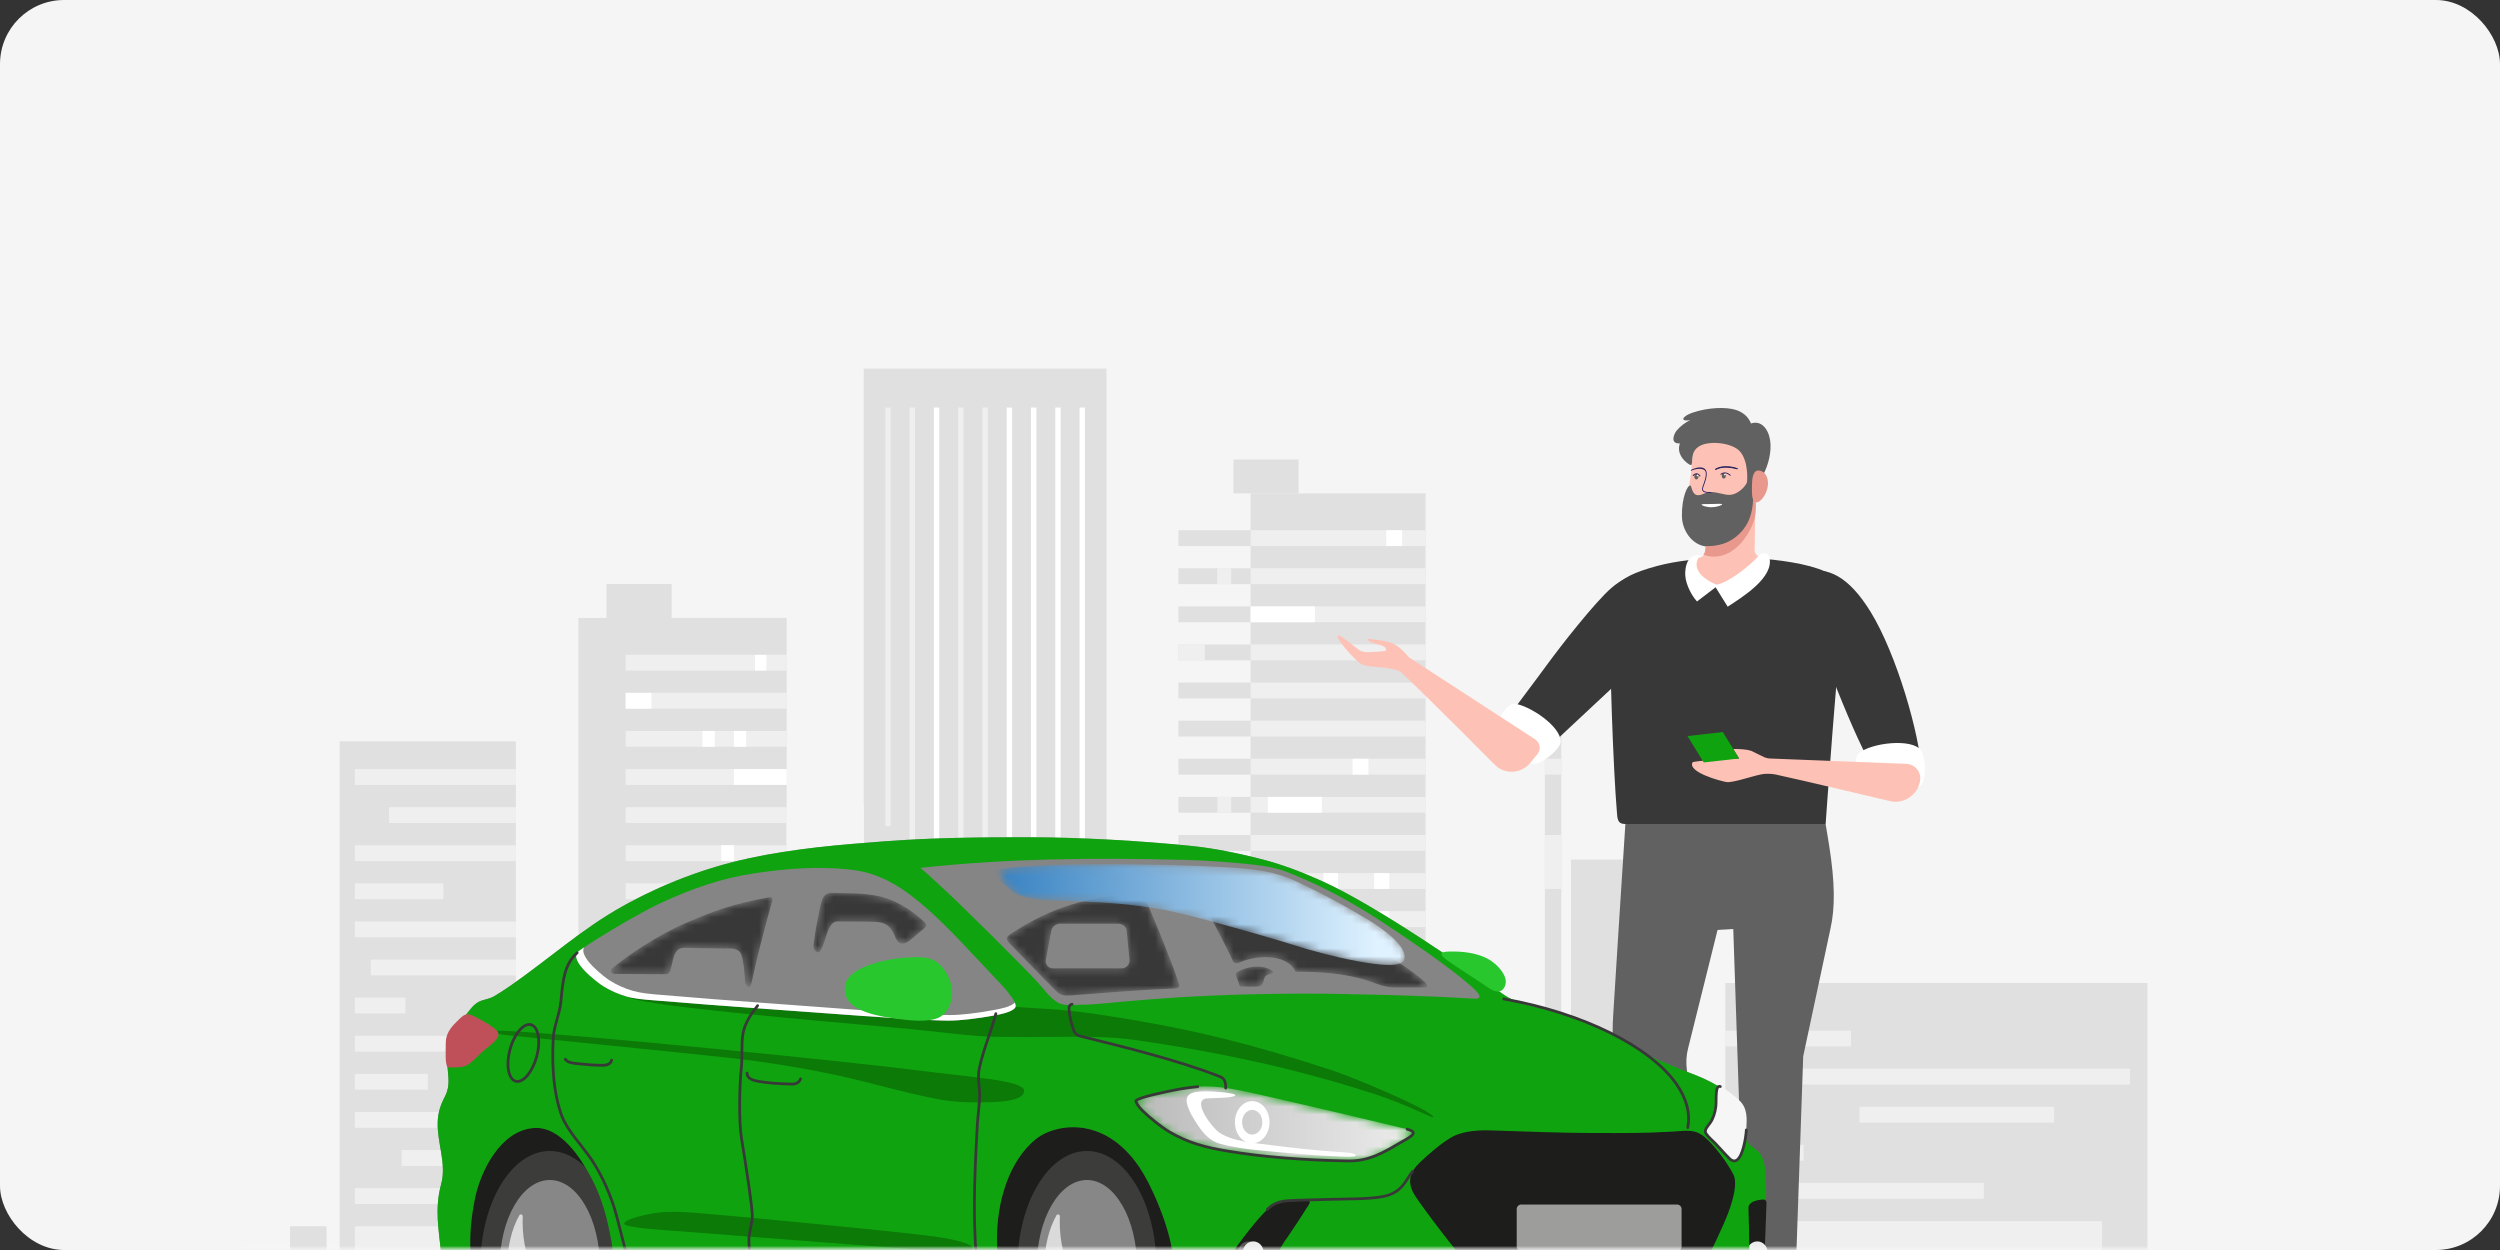 <svg xmlns="http://www.w3.org/2000/svg" xmlns:xlink="http://www.w3.org/1999/xlink" width="312" height="156" viewBox="0 0 312 156">
    <rect x="0" y="0" width="312" height="156" fill="#333333" stroke="none"/>
    <defs>
        <linearGradient id="u2yfbjyxmf" x1="82.026%" x2="12.964%" y1="45.418%" y2="59.962%">
            <stop offset="0%" stop-color="#676767"/>
            <stop offset="100%" stop-color="#383838"/>
        </linearGradient>
        <linearGradient id="7ewvann55i" x1="100%" x2="-17.441%" y1="50%" y2="50%">
            <stop offset="0%" stop-color="#EDEDED"/>
            <stop offset="100%" stop-color="#B1B1B1"/>
        </linearGradient>
        <linearGradient id="fy9edkvttl" x1="-361.043%" x2="-89.301%" y1="50%" y2="50%">
            <stop offset="0%" stop-color="#383838"/>
            <stop offset="100%" stop-color="#383838"/>
        </linearGradient>
        <linearGradient id="fbst08ap4o" x1="-2318.929%" x2="-650.427%" y1="50%" y2="50%">
            <stop offset="0%" stop-color="#383838"/>
            <stop offset="100%" stop-color="#383838"/>
        </linearGradient>
        <linearGradient id="pvnje4av7r" x1="-370.849%" x2="-8.498%" y1="50%" y2="50%">
            <stop offset="0%" stop-color="#383838"/>
            <stop offset="100%" stop-color="#383838"/>
        </linearGradient>
        <linearGradient id="q97fvtbr1u" x1="-394.628%" x2="158.421%" y1="50.001%" y2="50.001%">
            <stop offset="0%" stop-color="#383838"/>
            <stop offset="100%" stop-color="#383838"/>
        </linearGradient>
        <linearGradient id="1jpr04mvpx" x1="-150.473%" x2="236.147%" y1="50%" y2="50%">
            <stop offset="0%" stop-color="#383838"/>
            <stop offset="100%" stop-color="#383838"/>
        </linearGradient>
        <linearGradient id="quhhfngcjA" x1="92.532%" x2="-12.657%" y1="50%" y2="50%">
            <stop offset="0%" stop-color="#DFF2FF"/>
            <stop offset="100%" stop-color="#1C70B8"/>
        </linearGradient>
        <path id="bv49otynoe" d="M55.96.496c-5.73.425-11.512.916-17.13 2.135-5.532 1.2-10.859 3.258-15.778 6.005-5.02 2.803-9.202 6.587-13.884 9.845-.654.455-1.32.894-2.004 1.305-.566.34-.94.383-1.549.563-1.11.326-1.495 1.169-2.207 1.965-.858.959-1.763 1.372-2.056 2.722-.234 1.08-.208 2.236-.137 3.331.094 1.448.424 2.63-.295 3.986-.543 1.023-.87 2.03-.906 3.208-.081 2.592 1.135 5.183.433 7.741C-.396 46.38.16 49.05.445 51.896c.114 1.144.018 2.193.778 3.131.616.76 1.134 1.057 2.103 1.615.62.359 1.63 1.08 1.422-.107-.52-2.954-1.169-6.2-.06-11.541.648-3.116 3.063-8.368 7.297-8.7 3.383-.267 5.918 3.81 7.164 6.132 1.359 2.534 2.084 5.286 2.565 8.108.862 5.068-.213 8.44.14 8.848.174.2.418.244.687.244H71.196c-.571-2.178-1.38-4.44-1.38-9.635 0-4.3 1.398-9.645 5.001-12.437 2.074-1.607 8.212-3.092 12.761 3.605 1.437 2.116 3.266 6.343 3.92 9.46.729 3.463 1.042 6.919 1.078 9.964H161.21c.27 0 .531-.011.8-.12.36-.145.537-.43.826-.664.362-.29.67-.266 1.044-.473.911-.504 1.523-2.296 1.746-3.24.304-1.284.05-2.58-.07-3.871-.195-2.091.373-5.564.226-9.37-.052-1.323-.133-3.095-1.28-3.878-.215-.147-.876-.678-1.028-.913-.583-.893-.156-2.323-.307-3.334-.163-1.091-1.135-2.13-2.01-2.768-1.018-.741-1.784-1.19-2.917-1.731-1.135-.543-2.465-.972-3.68-1.502-1.204-.525-2.28-.859-3.397-1.529-1.022-.613-1.947-1.214-2.981-1.816-2.929-1.708-7.416-3.446-12.102-4.425-1.168-.244-2.376-.848-3.164-1.404C129.802 17.352 117.41 8.59 110.218 5.4c-2.607-1.156-4.956-2.069-7.877-2.789-2.679-.66-5.324-1.214-8.124-1.509C88.018.45 80.033.008 73.829 0h-.823c-5.688 0-11.37.075-17.046.496"/>
        <path id="3n2fun2mmh" d="M7.722.04C6.38.15 5.055.398 3.742.681c-.404.088-3.828.791-3.74 1.17.09.39.622.982.899 1.252.827.805 2.273 1.973 3.27 2.565 2.32 1.378 4.546 1.951 7.203 2.396 4.849.811 10.124 1.161 15.143 1.24 2.515.04 4.29-.986 6.408-2.233 1.174-.692 2.603-1.302.928-1.727-1.114-.283-12.878-3.074-18.12-4.246C13.52.605 11.036 0 8.707 0c-.332 0-.661.012-.986.04"/>
        <path id="uipt53ssck" d="M.087.553c1.189 2.04 3.299 6.032 4.375 8.31.14.297.568.226.675.174 2.054-.985 5.721-1.154 6.951.808.078.124.065.297.264.297 2.822-.005 5.694.188 8.422.97 1.239.355 2.429.988 3.739.988l4.005.001c.315 0 .092-.442-.124-.65-1.832-1.775-8.747-6.143-12.708-7.854C11.043 1.592 6.62.197.406.001L.373 0C-.11 0-.025.36.087.553"/>
        <path id="867w2jps5n" d="M.202.692C.1.758-.048.849.016 1.006c.096.235.364 1.11.447 1.334.051.14.176.147.294.148.39.003 1.99.05 2.27-.057.458-.174.43-.88.646-1.18.138-.192.423-.293.704-.363.548-.137.195-.351.008-.47C3.923.124 3.335 0 2.728 0 1.812 0 .851.282.202.692"/>
        <path id="lhmg89va8q" d="M15.95.03C10.256.462 5.73 1.588.447 5.079c-.36.238-.74.542-.108 1.19 1.809 1.857 4.876 5.025 5.782 5.915.558.548 1.037.619 1.824.559 5.082-.385 8.155-.653 13.03-.876.655-.03.571-.291.432-.744-.664-2.156-3.834-9.944-4.258-10.618C16.888.09 16.712 0 16.409 0c-.126 0-.274.015-.459.03M4.858 8.255l.676-3.61c.09-.475.583-.85 1.104-.85h7.267c.522 0 .981.375 1.029.85l.356 3.61c.06.604-.387 1.109-1 1.109H5.76c-.613 0-1.015-.505-.902-1.11"/>
        <path id="fmho23lgmt" d="M1.109.817c-.323.81-.43 1.832-.619 2.685C.272 4.49.16 5.414.015 6.415c-.127.885.59 1.217.812.874.321-.493.465-1.011.63-1.499.208-.61.568-2.223 1.532-2.223 1.314 0 3.937.012 4.717.053.979.052 1.593.304 2.127 1.111.275.417.43 1.166.831 1.457.528.383 1.088-.057 1.346-.244.274-.2 1.501-1.26 1.752-1.466.09-.075.223-.191.286-.29.145-.226-.126-.472-.265-.603-1.327-1.245-2.953-2.337-4.78-2.94-2.124-.7-4.862-.562-6.71-.643L2.226 0c-.543 0-.915.305-1.118.817"/>
        <path id="86nt6vdhhw" d="M19.844.006C14.908.926 12.87 1.728 9.336 3.24 5.727 4.787 1.93 7.409.211 8.857c-.442.372-.117.739.315.739 1.238 0 5.265.031 6.349.031.226 0 .469-.162.54-.434.136-.51.19-.833.319-1.346.136-.541.375-1.512 1.382-1.512.702 0 3.868.088 5.129.088.641 0 1.67-.13 2.01.738.303.771.415 2.294.483 3.386.022.36.282.766.57.651.162-.064.316-.787.491-1.622.333-1.59 1.277-5.361 2.333-9.116.07-.251-.028-.46-.228-.46-.02 0-.039.002-.06.006"/>
        <path id="ri8xmswkfz" d="M.489.641C7.15-.472 27.175.107 31.392.57c2.44.268 4.18.623 6.277 1.605 3.155 1.477 6.065 3.038 9.016 4.832 1.213.737 5.032 3.248 4.366 4.956-.713 1.83-10.981-.977-12.911-1.607-1.805-.59-13.948-4.196-17.958-4.821-4.495-.701-7.088-.783-11.603-.975-2.089-.089-4.893.077-6.548-1.28l-.35-.29-.08-.067"/>
        <rect id="qcltbjxt6a" width="312" height="156" x="0" y="0" rx="8"/>
        <rect id="pic4dg5tnc" width="312" height="156" x="0" y="0" rx="8"/>
    </defs>
    <g fill="none" fill-rule="evenodd">
        <g>
            <g>
                <g transform="translate(-24 -721) translate(0 605) translate(24 116)">
                    <mask id="qz9aaszwzb" fill="#fff">
                        <use xlink:href="#qcltbjxt6a"/>
                    </mask>
                    <use fill="#F5F5F5" xlink:href="#qcltbjxt6a"/>
                    <g mask="url(#qz9aaszwzb)">
                        <mask id="66pmrqiibd" fill="#fff">
                            <use xlink:href="#pic4dg5tnc"/>
                        </mask>
                        <g mask="url(#66pmrqiibd)">
                            <g>
                                <path fill="#F5F5F5" d="M0 115.408L12.392 115.408 12.392 46.518 0 46.518z" transform="translate(30 46)"/>
                                <path fill="#E0E0E0" d="M42.163 115.408L68.173 115.408 68.173 31.116 42.163 31.116z" transform="translate(30 46)"/>
                                <path fill="#F5F5F5" d="M26.591 115.408L42.163 115.408 42.163 31.116 26.591 31.116z" transform="translate(30 46)"/>
                                <path fill="#E0E0E0" d="M12.392 115.408L34.377 115.408 34.377 46.518 12.392 46.518z" transform="translate(30 46)"/>
                                <path fill="#EFEFEF" d="M14.284 51.954L34.377 51.954 34.377 49.978 14.284 49.978zM18.551 56.709L34.377 56.709 34.377 54.733 18.551 54.733zM14.284 61.464L34.377 61.464 34.377 59.488 14.284 59.488zM14.284 66.218L25.327 66.218 25.327 64.243 14.284 64.243zM14.284 70.973L34.377 70.973 34.377 68.998 14.284 68.998zM16.278 75.728L34.377 75.728 34.377 73.753 16.278 73.753zM14.284 80.483L20.591 80.483 20.591 78.508 14.284 78.508zM14.284 85.238L31.633 85.238 31.633 83.263 14.284 83.263zM14.284 89.993L23.384 89.993 23.384 88.018 14.284 88.018zM14.284 94.748L34.377 94.748 34.377 92.773 14.284 92.773zM20.128 99.503L34.377 99.503 34.377 97.528 20.128 97.528zM14.284 104.258L34.377 104.258 34.377 102.283 14.284 102.283zM14.284 115.408L34.377 115.408 34.377 107.037 14.284 107.037z" transform="translate(30 46)"/>
                                <path fill="#E0E0E0" d="M6.196 115.408L10.758 115.408 10.758 107.037 6.196 107.037z" transform="translate(30 46)"/>
                                <path fill="#EFEFEF" d="M48.08 37.689L68.173 37.689 68.173 35.713 48.08 35.713zM48.08 42.444L68.173 42.444 68.173 40.468 48.08 40.468zM48.08 47.199L68.173 47.199 68.173 45.223 48.08 45.223zM48.08 51.954L68.173 51.954 68.173 49.978 48.08 49.978zM48.08 56.709L68.173 56.709 68.173 54.733 48.08 54.733zM48.08 61.464L68.173 61.464 68.173 59.488 48.08 59.488zM48.08 66.218L68.173 66.218 68.173 64.243 48.08 64.243zM48.08 70.973L68.173 70.973 68.173 68.998 48.08 68.998zM48.08 75.728L68.173 75.728 68.173 73.753 48.08 73.753zM48.08 80.483L68.173 80.483 68.173 78.508 48.08 78.508zM48.08 85.238L68.173 85.238 68.173 83.263 48.08 83.263zM48.08 89.993L68.173 89.993 68.173 88.018 48.08 88.018zM48.08 94.748L68.173 94.748 68.173 92.773 48.08 92.773zM48.08 99.503L68.173 99.503 68.173 97.528 48.08 97.528zM48.08 104.258L68.173 104.258 68.173 102.283 48.08 102.283zM48.08 109.013L68.173 109.013 68.173 107.038 48.08 107.038z" transform="translate(30 46)"/>
                                <path fill="#FFF" d="M61.593 51.954L68.173 51.954 68.173 49.978 61.593 49.978zM60.016 61.464L61.593 61.464 61.593 59.488 60.016 59.488zM48.08 42.444L51.296 42.444 51.296 40.468 48.08 40.468zM57.666 47.199L59.212 47.199 59.212 45.223 57.666 45.223zM49.75 70.973L54.883 70.973 54.883 68.998 49.75 68.998zM64.221 37.689L65.643 37.689 65.643 35.73 64.221 35.73zM61.593 47.199L63.123 47.199 63.123 45.223 61.593 45.223z" transform="translate(30 46)"/>
                                <path fill="#F5F5F5" d="M38.638 31.116L45.688 31.116 45.688 26.885 38.638 26.885zM112.179 115.408L126.07 115.408 126.07 15.57 112.179 15.57z" transform="translate(30 46)"/>
                                <path fill="#E0E0E0" d="M126.071 115.408L147.912 115.408 147.912 15.57 126.071 15.57zM77.791 115.408L108.094 115.408 108.094 0 77.791 0z" transform="translate(30 46)"/>
                                <path fill="#EFEFEF" d="M126.071 22.143L147.912 22.143 147.912 20.168 126.071 20.168zM126.071 26.898L147.912 26.898 147.912 24.923 126.071 24.923zM126.071 31.653L147.912 31.653 147.912 29.677 126.071 29.677zM126.071 36.408L147.912 36.408 147.912 34.432 126.071 34.432zM126.071 41.163L147.912 41.163 147.912 39.187 126.071 39.187zM126.071 45.918L147.912 45.918 147.912 43.942 126.071 43.942zM126.071 50.673L147.912 50.673 147.912 48.697 126.071 48.697zM126.071 55.428L147.912 55.428 147.912 53.452 126.071 53.452zM126.071 60.183L147.912 60.183 147.912 58.207 126.071 58.207zM126.071 64.938L147.912 64.938 147.912 62.962 126.071 62.962zM126.071 69.693L147.912 69.693 147.912 67.717 126.071 67.717zM126.071 74.448L147.912 74.448 147.912 72.472 126.071 72.472zM126.071 79.202L147.912 79.202 147.912 77.227 126.071 77.227zM126.071 83.957L147.912 83.957 147.912 81.982 126.071 81.982zM126.071 88.712L147.912 88.712 147.912 86.737 126.071 86.737zM126.071 93.467L147.912 93.467 147.912 91.492 126.071 91.492zM126.071 98.222L147.912 98.222 147.912 96.247 126.071 96.247z" transform="translate(30 46)"/>
                                <path fill="#E0E0E0" d="M117.065 22.143L126.071 22.143 126.071 20.168 117.065 20.168zM117.065 26.898L126.071 26.898 126.071 24.923 117.065 24.923zM117.065 31.653L126.071 31.653 126.071 29.677 117.065 29.677zM117.065 36.408L126.071 36.408 126.071 34.432 117.065 34.432zM117.065 41.163L126.071 41.163 126.071 39.187 117.065 39.187zM117.065 45.918L126.071 45.918 126.071 43.942 117.065 43.942zM117.065 50.673L126.071 50.673 126.071 48.697 117.065 48.697zM117.065 55.428L126.071 55.428 126.071 53.452 117.065 53.452zM117.065 60.183L126.071 60.183 126.071 58.207 117.065 58.207zM117.065 64.938L126.071 64.938 126.071 62.962 117.065 62.962zM117.065 69.693L126.071 69.693 126.071 67.717 117.065 67.717zM117.065 74.448L126.071 74.448 126.071 72.472 117.065 72.472zM117.065 79.202L126.071 79.202 126.071 77.227 117.065 77.227zM117.065 83.957L126.071 83.957 126.071 81.982 117.065 81.982zM117.065 88.712L126.071 88.712 126.071 86.737 117.065 86.737zM117.065 93.467L126.071 93.467 126.071 91.492 117.065 91.492zM117.065 98.222L126.071 98.222 126.071 96.247 117.065 96.247z" transform="translate(30 46)"/>
                                <path fill="#FFF" d="M143.008 22.143L144.987 22.143 144.987 20.168 143.008 20.168zM126.071 31.653L134.102 31.653 134.102 29.677 126.071 29.677zM138.802 50.673L140.781 50.673 140.781 48.697 138.802 48.697zM128.227 55.428L134.968 55.428 134.968 53.452 128.227 53.452zM141.5 64.938L143.387 64.938 143.387 62.962 141.5 62.962zM135.171 64.938L136.991 64.938 136.991 62.962 135.171 62.962zM141.5 69.693L143.387 69.693 143.387 67.717 141.5 67.717z" transform="translate(30 46)"/>
                                <path fill="#EFEFEF" d="M121.935 55.428L123.651 55.428 123.651 53.452 121.935 53.452zM117.065 36.408L120.358 36.408 120.358 34.432 117.065 34.432zM121.912 26.898L123.651 26.898 123.651 24.923 121.912 24.923z" transform="translate(30 46)"/>
                                <path fill="#F5F5F5" d="M155.371 115.408L167.321 115.408 167.321 38.733 155.371 38.733z" transform="translate(30 46)"/>
                                <path fill="#E0E0E0" d="M162.797 115.408L164.857 115.408 164.857 43.942 162.797 43.942z" transform="translate(30 46)"/>
                                <path fill="#EFEFEF" d="M162.797 50.673L164.857 50.673 164.857 48.697 162.797 48.697zM162.797 64.938L164.857 64.938 164.857 58.207 162.797 58.207zM162.797 83.957L164.857 83.957 164.857 81.982 162.797 81.982z" transform="translate(30 46)"/>
                                <path fill="#FFF" d="M104.73 115.408L105.397 115.408 105.397 4.863 104.73 4.863zM101.699 115.408L102.367 115.408 102.367 4.863 101.699 4.863zM98.669 115.408L99.337 115.408 99.337 4.863 98.669 4.863zM95.639 115.408L96.307 115.408 96.307 4.863 95.639 4.863z" transform="translate(30 46)"/>
                                <path fill="#EFEFEF" d="M92.609 115.408L93.277 115.408 93.277 4.863 92.609 4.863zM89.578 68.392L90.246 68.392 90.246 4.863 89.578 4.863z" transform="translate(30 46)"/>
                                <path fill="#FFF" d="M86.548 115.408L87.216 115.408 87.216 4.863 86.548 4.863z" transform="translate(30 46)"/>
                                <path fill="#EFEFEF" d="M83.518 58.946L84.186 58.946 84.186 4.863 83.518 4.863zM80.487 57.094L81.155 57.094 81.155 4.863 80.487 4.863z" transform="translate(30 46)"/>
                                <path fill="#F5F5F5" d="M68.173 115.408L77.791 115.408 77.791 54.471 68.173 54.471z" transform="translate(30 46)"/>
                                <path fill="#E0E0E0" d="M185.305 114.761L238 114.761 238 76.677 185.305 76.677zM166.061 114.761L176.852 114.761 176.852 61.274 166.061 61.274z" transform="translate(30 46)"/>
                                <path fill="#F5F5F5" d="M176.852 114.761L185.305 114.761 185.305 76.677 176.852 76.677z" transform="translate(30 46)"/>
                                <path fill="#EFEFEF" d="M185.305 84.592L201.003 84.592 201.003 82.616 185.305 82.616zM187.635 89.346L235.826 89.346 235.826 87.371 187.635 87.371zM202.054 94.101L226.359 94.101 226.359 92.126 202.054 92.126zM185.305 98.856L195.087 98.856 195.087 96.881 185.305 96.881zM188.468 103.611L217.577 103.611 217.577 101.636 188.468 101.636zM185.305 114.761L232.336 114.761 232.336 106.391 185.305 106.391z" transform="translate(30 46)"/>
                                <path fill="#F5F5F5" d="M181.791 76.677L188.841 76.677 188.841 72.445 181.791 72.445z" transform="translate(30 46)"/>
                                <path fill="#E0E0E0" d="M188.841 76.677L196.973 76.677 196.973 72.445 188.841 72.445z" transform="translate(30 46)"/>
                                <path fill="#F5F5F5" d="M116.879 15.57L123.929 15.57 123.929 11.339 116.879 11.339z" transform="translate(30 46)"/>
                                <path fill="#E0E0E0" d="M123.929 15.57L132.062 15.57 132.062 11.339 123.929 11.339zM45.688 31.116L53.82 31.116 53.82 26.885 45.688 26.885z" transform="translate(30 46)"/>
                                <g>
                                    <path fill="#616161" d="M158.198 116.47h-5.983l-6.97-33.274c-.497-2.374-.672-4.805-.52-7.226l.681-10.847.85-13.202h14.794l-6.976 28.034c-.21.838-.26 1.708-.153 2.565l4.277 33.95z" transform="translate(30 46) translate(26.59 4.917)"/>
                                    <path fill="#616161" d="M167.219 116.47h-5.772l-2.164-64.55h11.966l.43 2.624c.748 4.71.755 7.83.18 10.403-.251 1.124-3.409 15.961-3.409 15.961l-1.231 35.563z" transform="translate(30 46) translate(26.59 4.917)"/>
                                    <path fill="#616161" d="M164.848 64.723L148 65.704 147.569 51.921 165.075 51.921z" transform="translate(30 46) translate(26.59 4.917)"/>
                                    <path fill="#383838" d="M150.232 19.712c4.648-1.237 12.17-1.435 17.917-.235 6.654 1.39 5.608 4.168 5.436 5.319-.826 5.503-2.336 27.125-2.336 27.125h-24.992c-1.037 0-.989-.706-1.067-1.608-.404-4.704-1.002-19.491-.783-25.31.078-2.069-.09-3.715 5.825-5.29" transform="translate(30 46) translate(26.59 4.917)"/>
                                    <path fill="#383838" d="M135.175 43.743l17.88-16.708s-1.252-2.369-2.65-4.255c-1.626-2.194-3.366-2.472-5.87-.34-2.099 1.789-6.637 7.67-7.392 8.704-1.852 2.534-7.103 9.525-7.103 9.525l1.517 1.894c1.017.92 2.724 2.038 3.618 1.18M183.245 45.528c-.226-4.758-3.148-14.816-6.369-20.064-2.795-4.555-5.421-5.647-8.13-5.056-.844.184-.406 2.306.002 3.78 1.152 4.164 6.469 18.063 8.641 21.012 1.216 1.65 2.453 4.478 4.1 3.248.694-.518 1.841-1.135 1.756-2.92" transform="translate(30 46) translate(26.59 4.917)"/>
                                    <path fill="#FEC1B5" d="M154.976 18.696h.449c.363 0 .677-.266.735-.625.122-.76.246-1.853.27-3.234.051-2.888-.359-5.143-.359-5.143h6.449l-.14 7.949c-.011.581.452 1.053 1.035 1.053h.153c-.04 2.265-3.388 3.586-5.837 3.586-2.45 0-3.783-1.945-2.755-3.586" transform="translate(30 46) translate(26.59 4.917)"/>
                                    <path fill="#FFF" d="M175.858 46.221c.955.877 6.299 2.453 7.345.784.672-1.073.486-3.512-.028-4.253-1.104-1.592-6.282-.959-7.771.333-.694.601-.319 2.427.454 3.136M130.22 39.698c-.155 1.342 3.439 5.364 5.195 4.613.944-.403 2.714-1.768 2.757-2.65.093-1.894-3.827-4.511-5.722-4.754-.874-.111-2.128 1.913-2.23 2.791" transform="translate(30 46) translate(26.59 4.917)"/>
                                    <path fill="#FEC1B5" d="M110.349 28.454c.159-.379 1.766 1.121 2.684 1.748.412.281.831.285 1.301.27.566-.019 1.17-.066 1.583-.1.3-.025.503-.094.482-.212-.033-.191-.034-.282-.374-.443-.402-.19-1.447-.379-1.724-.6-.3-.238-.242-.33.083-.289.514.065 1.718.174 2.56.447.543.175.939.506 1.147.667.54.417.807.819 1.18 1.193L135 41.358c.626.407.75 1.274.266 1.86l-.911 1.1c-1.118 1.339-3.135 1.449-4.362.238 0 0-8.678-8.74-11.702-11.544-.289-.268-.676-.336-.945-.402-1.513-.367-3.314-.219-4.066-.663-.833-.492-3.096-3.103-2.932-3.493M154.217 10.165c.018 1.191.302 1.757.737 2.654.704 1.45 1.414 2.378 2.702 2.336 2.086-.067 4.307-2.669 4.26-5.787-.046-3.118-1.786-5.59-4.428-5.504-2.329.075-2.894 1.173-2.982 3.674-.028.814-.302 1.698-.289 2.627" transform="translate(30 46) translate(26.59 4.917)"/>
                                    <path fill="#616161" d="M164.323 4.045c-.214-1.455-1.141-2.548-2.39-2.112-.352-.926-1.106-1.447-1.905-1.698-1.195-.375-3.394-.334-5.43.363-1.164.398-1.676 1.134-.236.922-.604.241-1.325.83-1.697 1.283-.345.42-.889 1.695.397 1.617-.431 1.219.447 2.165 1.127 2.602.241.156.37.138.381-.186.043-1.15.229-1.763 1.171-2.198.89-.41 2.937-.439 4.327.381 1.437.847 1.465 3.414 1.364 4.235-.034.278-.954 1.55-2.212 1.591-.576.019-1.576-.38-2.33-.355-.695.023-.993.374-1.532.392-.806.026-.815-1.142-.978-1.202-.352-.128-1.103 1.449-1.068 3.82.03 2.016 1.536 3.856 3.39 3.796 2.146-.07 3.468-.921 4.428-2.157 1.16-1.491 1.305-3.52 1.054-5.358.555-.471 1.083-1.108 1.264-1.442.672-1.234 1.078-2.918.875-4.294" transform="translate(30 46) translate(26.59 4.917)"/>
                                    <path fill="#E8988C" d="M164.03 9.74c-.132 1.086-.987 2.177-1.522 2.028-.434-.121-.466-.871-.458-1.964.008-1.03.132-1.982.78-2.003.646-.021 1.36.632 1.2 1.94" transform="translate(30 46) translate(26.59 4.917)"/>
                                    <path fill="#FFF" d="M158.335 12.029c.001.088-.57.33-1.278.353-.709.023-1.287-.211-1.289-.334-.001-.082.574-.042 1.283-.065.708-.023 1.282-.058 1.284.046" transform="translate(30 46) translate(26.59 4.917)"/>
                                    <path fill="#29235C" d="M156.97 10.6l.005-.11-.14-.002c-.298-.001-.636-.003-.818-.166-.103-.092-.105-.267-.004-.536l.023-.06c.152-.407.478-1.253.342-1.779-.065-.25-.254-.429-.44-.48-.497-.14-1.03.027-1.525.28l.048.098c.477-.243 1.208-.358 1.606-.13.08.046.177.15.204.26.12.495-.19 1.318-.338 1.713l-.023.061c-.119.316-.108.53.033.656.212.19.572.192.89.193.047 0 .093 0 .137.002M160.231 7.65l.036-.12c-.532-.15-1.259-.216-1.578-.206h-.007c-.583.019-.9.156-1.206.29l-.02.009.048.114.02-.01c.309-.134.601-.26 1.16-.279h.006c.304-.01 1.028.057 1.541.202" transform="translate(30 46) translate(26.59 4.917)"/>
                                    <path fill="#616161" d="M158.282 8.469c.003.192.121.345.264.34.144-.005.257-.164.254-.357-.002-.192-.12-.344-.264-.34-.143.005-.257.165-.254.357M154.86 8.58c.002.193.12.345.264.34.143-.005.257-.164.254-.357-.003-.192-.121-.344-.264-.34-.144.005-.257.165-.255.357" transform="translate(30 46) translate(26.59 4.917)"/>
                                    <path fill="#29235C" d="M160.226 7.648l.046-.117c-.531-.2-1.02-.282-1.584-.263-.54.017-.924.129-1.244.361l.072.1c.298-.216.66-.32 1.173-.337.555-.018 1.015.059 1.537.256" transform="translate(30 46) translate(26.59 4.917)"/>
                                    <path fill="#FFF" d="M158.626 8.226c-.055.068-.067.148-.028.18.04.03.115 0 .17-.069.054-.068.066-.149.027-.18-.04-.03-.115 0-.17.069M155.203 8.337c-.054.068-.066.149-.027.18.04.03.115 0 .17-.069.054-.068.066-.149.027-.18-.04-.03-.115 0-.17.069" transform="translate(30 46) translate(26.59 4.917)"/>
                                    <path fill="#29235C" d="M159.343 8.465l.077-.087c-.66-.573-1.142-.276-1.319-.122l.075.087c.191-.167.597-.372 1.167.122M155.547 8.564l.101-.066c-.202-.314-.42-.36-.565-.344-.238.026-.412.223-.441.297l.111.042c.016-.039.158-.2.342-.22.164-.019.316.08.452.29" transform="translate(30 46) translate(26.59 4.917)"/>
                                    <path fill="#FFF" d="M154.065 19.108c.265-.473.836-.764 1.328-.764.481 0-.023.1-.209.839-.267 1.06.724 2.171 2.437 2.866 1.353-.176 4.042-2.191 5.457-3.788.095-.108.885-.37 1.15.381.63 2.5-3.373 4.957-5.204 6.154l-1.505-2.424-2.325 1.773c-.718-.8-1.36-2.096-1.457-3.174-.05-.564.036-1.342.328-1.863" transform="translate(30 46) translate(26.59 4.917)"/>
                                    <path fill="#E8988C" d="M155.972 18.31c2.643.94 4.602-1.074 5.431-2.4.604-.966.995-1.837 1.098-2.834.054-.515.053-1.034.028-1.547-.02-.41-.058-.814-.099-1.208.04-.032.08-.063.122-.093l.012-.692c-.136.13-.278.254-.422.369.19 1.846-.02 3.87-1.228 5.325-1 1.204-2.348 2.012-4.494 2.012-.042 0-.083-.001-.124-.003-.029.235-.06.45-.091.642-.028.17-.113.32-.233.429" transform="translate(30 46) translate(26.59 4.917)"/>
                                    <path fill="#FEC1B5" d="M160.445 43.74l-.725-1.177c.63-.03 1.778.036 2.286.246.376.156.968.5 1.56.761.24.107.5.166.765.176l16.994.665c1.086.048 1.88 1.018 1.714 2.095-.275 1.778-2.018 2.962-3.762 2.556 0 0-10.95-2.61-14.277-3.322-.54-.116-1.31-.118-1.777-.02-1.307.275-3.6 1.078-4.34.964-.709-.11-4.854-1.216-4.251-2.448.117-.238 5.813-.496 5.813-.496" transform="translate(30 46) translate(26.59 4.917)"/>
                                    <path fill="#10A310" d="M158.416 40.445L154.01 40.942 156.038 44.236 160.445 43.74z" transform="translate(30 46) translate(26.59 4.917)"/>
                                    <path fill="#1D1D1B" d="M149.12 92.728c4.79 0 8.673 6.481 8.673 14.477s-3.883 14.478-8.673 14.478h-8.39V92.728h8.39z" transform="translate(30 46) translate(26.59 4.917)"/>
                                    <path fill="#1D1D1B" d="M132.057 107.205c0 7.996 3.883 14.478 8.673 14.478s8.673-6.482 8.673-14.478c0-7.996-3.883-14.477-8.673-14.477s-8.673 6.481-8.673 14.477" transform="translate(30 46) translate(26.59 4.917)"/>
                                    <path fill="#3C3C3B" d="M134.471 107.205c0 5.997 2.802 10.859 6.26 10.859 3.456 0 6.258-4.862 6.258-10.859s-2.802-10.858-6.259-10.858c-3.457 0-6.259 4.861-6.259 10.858" transform="translate(30 46) translate(26.59 4.917)"/>
                                    <path fill="#1D1D1B" d="M12.466 111.04s-7.246.277-9.357 0c-.9-.119-2.592-1.382-2.592-1.382-.075-.448-.144-.901-.203-1.36-1.45-11.117 2.262-20.74 8.29-21.493 6.028-.753 12.09 7.65 13.54 18.767.244 1.877.34 3.711.305 5.467h-9.983z" transform="translate(30 46) translate(26.59 4.917)"/>
                                    <path fill="#1D1D1B" d="M20.414 92.728c4.79 0 8.673 6.481 8.673 14.477s-3.883 14.478-8.673 14.478h-8.39V92.728h8.39z" transform="translate(30 46) translate(26.59 4.917)"/>
                                    <path fill="#3C3C3B" d="M3.351 107.205c0 7.996 3.883 14.478 8.673 14.478s8.673-6.482 8.673-14.478c0-7.996-3.883-14.477-8.673-14.477s-8.673 6.481-8.673 14.477" transform="translate(30 46) translate(26.59 4.917)"/>
                                    <path fill="#878787" d="M5.765 107.205c0 5.997 2.802 10.859 6.259 10.859 3.457 0 6.259-4.862 6.259-10.859s-2.802-10.858-6.259-10.858c-3.457 0-6.259 4.861-6.259 10.858" transform="translate(30 46) translate(26.59 4.917)"/>
                                    <path fill="#1D1D1B" d="M82.086 92.728c4.79 0 8.673 6.481 8.673 14.477s-3.883 14.478-8.673 14.478h-8.39V92.728h8.39z" transform="translate(30 46) translate(26.59 4.917)"/>
                                    <path fill="#1D1D1B" d="M65.023 107.205c0 7.996 3.883 14.478 8.673 14.478s8.673-6.482 8.673-14.478c0-7.996-3.883-14.477-8.673-14.477s-8.673 6.481-8.673 14.477" transform="translate(30 46) translate(26.59 4.917)"/>
                                    <path fill="#3C3C3B" d="M67.438 107.205c0 5.997 2.802 10.859 6.258 10.859 3.457 0 6.259-4.862 6.259-10.859s-2.802-10.858-6.259-10.858c-3.456 0-6.258 4.861-6.258 10.858" transform="translate(30 46) translate(26.59 4.917)"/>
                                    <path fill="#1D1D1B" d="M67.052 113.196c-.418-1.437-.738-2.95-.943-4.521-1.422-10.91 3.222-20.478 10.374-21.37 7.15-.894 13.792 7.27 15.523 18.136.475 2.98.68 5.544.656 7.755h-25.61z" transform="translate(30 46) translate(26.59 4.917)"/>
                                    <path fill="#1D1D1B" d="M87.448 92.728c4.79 0 8.673 6.481 8.673 14.477s-3.883 14.478-8.673 14.478h-8.39V92.728h8.39z" transform="translate(30 46) translate(26.59 4.917)"/>
                                    <path fill="#3C3C3B" d="M70.385 107.205c0 7.996 3.883 14.478 8.673 14.478s8.673-6.482 8.673-14.478c0-7.996-3.883-14.477-8.673-14.477s-8.673 6.481-8.673 14.477" transform="translate(30 46) translate(26.59 4.917)"/>
                                    <path fill="#878787" d="M72.8 107.205c0 5.997 2.801 10.859 6.258 10.859 3.456 0 6.258-4.862 6.258-10.859s-2.802-10.858-6.258-10.858c-3.457 0-6.259 4.861-6.259 10.858" transform="translate(30 46) translate(26.59 4.917)"/>
                                </g>
                                <g transform="translate(30 46) translate(24.606 58.487)">
                                    <mask id="ldptxrsdxg" fill="#fff">
                                        <use xlink:href="#bv49otynoe"/>
                                    </mask>
                                    <path fill="url(#u2yfbjyxmf)" d="M55.96.496c-5.73.425-11.512.916-17.13 2.135-5.532 1.2-10.859 3.258-15.778 6.005-5.02 2.803-9.202 6.587-13.884 9.845-.654.455-1.32.894-2.004 1.305-.566.34-.94.383-1.549.563-1.11.326-1.495 1.169-2.207 1.965-.858.959-1.763 1.372-2.056 2.722-.234 1.08-.208 2.236-.137 3.331.094 1.448.424 2.63-.295 3.986-.543 1.023-.87 2.03-.906 3.208-.081 2.592 1.135 5.183.433 7.741C-.396 46.38.16 49.05.445 51.896c.114 1.144.018 2.193.778 3.131.616.76 1.134 1.057 2.103 1.615.62.359 1.63 1.08 1.422-.107-.52-2.954-1.169-6.2-.06-11.541.648-3.116 3.063-8.368 7.297-8.7 3.383-.267 5.918 3.81 7.164 6.132 1.359 2.534 2.084 5.286 2.565 8.108.862 5.068-.213 8.44.14 8.848.174.2.418.244.687.244H71.196c-.571-2.178-1.38-4.44-1.38-9.635 0-4.3 1.398-9.645 5.001-12.437 2.074-1.607 8.212-3.092 12.761 3.605 1.437 2.116 3.266 6.343 3.92 9.46.729 3.463 1.042 6.919 1.078 9.964H161.21c.27 0 .531-.011.8-.12.36-.145.537-.43.826-.664.362-.29.67-.266 1.044-.473.911-.504 1.523-2.296 1.746-3.24.304-1.284.05-2.58-.07-3.871-.195-2.091.373-5.564.226-9.37-.052-1.323-.133-3.095-1.28-3.878-.215-.147-.876-.678-1.028-.913-.583-.893-.156-2.323-.307-3.334-.163-1.091-1.135-2.13-2.01-2.768-1.018-.741-1.784-1.19-2.917-1.731-1.135-.543-2.465-.972-3.68-1.502-1.204-.525-2.28-.859-3.397-1.529-1.022-.613-1.947-1.214-2.981-1.816-2.929-1.708-7.416-3.446-12.102-4.425-1.168-.244-2.376-.848-3.164-1.404C129.802 17.352 117.41 8.59 110.218 5.4c-2.607-1.156-4.956-2.069-7.877-2.789-2.679-.66-5.324-1.214-8.124-1.509C88.018.45 80.033.008 73.829 0h-.823c-5.688 0-11.37.075-17.046.496" mask="url(#ldptxrsdxg)"/>
                                </g>
                                <g>
                                    <path fill="#10A310" d="M.014 35.56c.037-1.177.363-2.184.906-3.207.72-1.356.389-2.538.295-3.986-.071-1.095-.097-2.251.137-3.331.293-1.35 1.198-1.763 2.056-2.722.712-.796 1.097-1.639 2.207-1.965.61-.18.983-.222 1.55-.563.683-.411 1.35-.85 2.003-1.305 4.682-3.258 8.864-7.042 13.884-9.845C27.97 5.89 33.298 3.832 38.83 2.631 44.448 1.412 50.229.921 55.96.496 61.911.056 67.866-.007 73.83 0c6.203.008 14.188.449 20.387 1.101 2.8.295 5.445.849 8.124 1.51 2.92.72 5.27 1.632 7.877 2.788 7.192 3.191 19.584 11.953 22.699 14.146.788.555 1.996 1.16 3.164 1.404 4.686.98 9.173 2.717 12.102 4.425 1.034.602 1.959 1.203 2.981 1.816 1.118.67 2.193 1.004 3.397 1.53 1.215.53 2.545.958 3.68 1.5 1.132.543 1.899.99 2.917 1.732.875.638 1.847 1.677 2.01 2.768.151 1.011-.276 2.44.307 3.334.152.234.813.766 1.028.913 1.147.783 1.228 2.555 1.28 3.877.147 3.807-.421 7.28-.226 9.37.12 1.291.373 2.588.07 3.872-.223.944-.835 2.735-1.746 3.24-.375.207-.682.183-1.044.473-.29.233-.466.519-.825.664-.27.11-.532.12-.802.12H92.576c-.037-3.045-.35-6.5-1.077-9.964-.655-3.117-2.484-7.344-3.92-9.46-4.55-6.696-10.688-5.212-12.761-3.605-3.604 2.792-5.002 8.136-5.002 12.437 0 5.195.809 7.457 1.38 9.635H22.542c-.27 0-.514-.044-.687-.244-.353-.409.722-3.78-.14-8.848-.48-2.822-1.206-5.574-2.565-8.108-1.246-2.323-3.78-6.399-7.163-6.133-4.235.333-6.65 5.585-7.297 8.7-1.11 5.342-.46 8.588.059 11.542.209 1.187-.801.466-1.422.107-.97-.558-1.487-.855-2.103-1.615-.76-.938-.664-1.987-.778-3.13-.285-2.848-.841-5.518.002-8.595.702-2.558-.515-5.149-.433-7.741" transform="translate(30 46) translate(24.606 58.487)"/>
                                    <path fill="#28C72D" d="M126.063 15.405c.713.533 4.015 2.627 4.703 3.125.547.395 1.62 1.188 2.25.386 1.06-1.353-.901-3.216-2.006-3.78-1.417-.725-3.135-.908-4.72-.872-1.317.03-1.275.356-.227 1.14" transform="translate(30 46) translate(24.606 58.487)"/>
                                    <path fill="#858585" d="M62.646 5.968c2.088 1.85 10.203 9.919 12.188 12.064.735.795 1.649 2.104 2.604 2.614.93.496 2.178.23 3.19.246 2.617.041 10.126-1.321 27.108-1.376 5.168-.016 15.869.244 21.529.633 1.856.128-.167-1.459-.848-2.041-3.272-2.799-10.403-7.489-12.529-8.8-2.202-1.359-4.694-2.716-7.065-3.775-3.085-1.378-4.062-1.748-6.76-2.083-2.437-.302-6.066-.55-8.658-.618-11.873-.311-22.456-.164-33.147.993 1.075.891 2.085 1.876 2.388 2.143" transform="translate(30 46) translate(24.606 58.487)"/>
                                </g>
                                <g transform="translate(30 46) translate(111.755 89.579)">
                                    <mask id="h1crmgjsnj" fill="#fff">
                                        <use xlink:href="#3n2fun2mmh"/>
                                    </mask>
                                    <path fill="url(#7ewvann55i)" d="M7.722.04C6.38.15 5.055.398 3.742.681c-.404.088-3.828.791-3.74 1.17.09.39.622.982.899 1.252.827.805 2.273 1.973 3.27 2.565 2.32 1.378 4.546 1.951 7.203 2.396 4.849.811 10.124 1.161 15.143 1.24 2.515.04 4.29-.986 6.408-2.233 1.174-.692 2.603-1.302.928-1.727-1.114-.283-12.878-3.074-18.12-4.246C13.52.605 11.036 0 8.707 0c-.332 0-.661.012-.986.04" mask="url(#h1crmgjsnj)"/>
                                </g>
                                <g>
                                    <path fill="#F6F6F6" d="M152.51 34.46c.623.658 1.047 1.172 1.661 1.783 1.5 1.492 2.091-2.512 2.136-3.537.064-1.463.208-2.717-.957-3.775-.534-.484-1.657-1.4-2.286-1.64-.687-.263-.468 1.686-.554 2.454-.077.687-.3 1.492-.69 2.045-.224.317-.627.735-.627 1.087-.002.415.816 1.054 1.317 1.583" transform="translate(30 46) translate(31.633 62.313)"/>
                                    <path fill="#1D1D1B" d="M114.92 40.837c.956 1.534 5.29 7.212 6.823 8.868.843.91 1.912 1.733 3.743 1.733h21.86c1.51 0 2.996-.753 3.487-1.584.854-1.447 2.654-5.273 3.234-6.846.737-1.998 1.108-3.782.625-4.748-.697-1.398-2.424-3.725-3.618-4.699-1.21-.986-2.164-.762-3.918-.655-3.49.215-5.956.182-9.673.182-4.08 0-9.413-.213-13.153-.33-2.15-.066-3.815.268-4.85.879-1.36.802-2.784 2.054-3.912 3.124-1.265 1.2-1.65 2.467-.648 4.076" transform="translate(30 46) translate(31.633 62.313)"/>
                                    <path fill="#9D9D9C" d="M128.217 47.815h19.447c.312 0 .564-.252.564-.563v-4.678c0-.31-.252-.563-.564-.563h-19.447c-.312 0-.564.253-.564.563v4.678c0 .311.252.563.564.563" transform="translate(30 46) translate(31.633 62.313)"/>
                                    <path fill="#1D1D1B" d="M92.104 49.512c.105.59.695 1.334 1.298 1.827.654.535 1.488 1.062 2.752 1.288 1.404.25 12.162 1.48 13.671 1.617 1.045.096 2.779.318 3.393-.254.19-.177.254-.443-.019-.493-2.987-.555-11.777-2.055-13.22-2.42-.995-.252-1.84-.784-1.997-1.305-.502-1.659.335-2.632 1.275-3.992.872-1.265 1.652-2.488 2.477-3.784.154-.242.124-.484-.232-.484-1.676 0-3.513-.097-4.567.762-1.146.933-2.873 3.153-3.563 4.089-.78 1.058-1.511 1.786-1.268 3.15M156.554 54.363c1.092-.649 1.481-1.98 1.714-3.037.13-.59.207-1.327.261-1.932.074-.83.295-7.625.295-7.625 0-.158-.125-.38-.33-.379-.483.002-.942.097-1.377.28-.139.058-.555.357-.544.755.052 1.876.092 3.204.103 5.041.006 1.01.038 2.085-.087 3.053-.14 1.082-.759 2.452-.878 2.887-.156.57.073 1.413.843.957" transform="translate(30 46) translate(31.633 62.313)"/>
                                    <path fill="#575756" d="M92.889 47.976c0 .753.579 1.363 1.293 1.363.715 0 1.294-.61 1.294-1.363s-.58-1.363-1.294-1.363c-.714 0-1.293.61-1.293 1.363" transform="translate(30 46) translate(31.633 62.313)"/>
                                    <path fill="#EDEDED" d="M156.673 47.113l.004.353c.002.454.01.921.005 1.385.239.3.595.488.993.488.34 0 .649-.138.88-.367.253-.247.412-.602.412-.995 0-.35-.123-.667-.328-.907-.236-.28-.58-.457-.964-.457-.404 0-.765.195-1.002.5M93.475 47.976c0 .753.579 1.363 1.293 1.363s1.294-.61 1.294-1.363-.58-1.363-1.294-1.363c-.714 0-1.293.61-1.293 1.363" transform="translate(30 46) translate(31.633 62.313)"/>
                                    <path fill="#0B7A07" d="M.012 20.49c.197.302 2.195.434 2.543.472 1.225.133 21.845 2.189 27 2.766 4.448.498 8.935 1.225 13.321 2.164 4.276.916 8.277 2.17 12.57 2.976 2.09.392 4.223.443 6.427.375 1.767-.054 4.309-.245 4.307-1.425-.002-1.048-4.575-1.479-5.572-1.623-2.24-.323-4.521-.514-6.765-.81-8.911-1.173-43.936-4.66-52.512-5.054-.348-.016-1.459-.057-1.319.158M16.281 44.427c.107.509 5.464.806 7.083.93 3.698.286 33.105 2.599 34.488 2.582.37-.004 1.604.12 1.85-.227.776-1.093-5.29-1.787-5.943-1.866-6.395-.773-25.443-2.565-28.566-2.795-1.602-.117-3.199-.21-4.799-.016-1.193.144-4.233.819-4.113 1.392" transform="translate(30 46) translate(31.633 62.313)"/>
                                    <path fill="#FFF" d="M93.38 31.742c0-.852.565-1.542 1.263-1.542s1.263.69 1.263 1.542c0 .852-.565 1.543-1.263 1.543s-1.263-.691-1.263-1.543m-.897 0c0 1.456.967 2.637 2.16 2.637s2.16-1.18 2.16-2.637c0-1.456-.967-2.636-2.16-2.636s-2.16 1.18-2.16 2.636" transform="translate(30 46) translate(31.633 62.313)"/>
                                    <path fill="#FFF" d="M87.914 32.19c.707 1.055 1.528 1.934 2.792 2.265 2.573.674 5.33.833 8.042 1.092 2.561.246 5.144.42 7.71.498.337.01 1.396.002 1.068-.247-.35-.265-1.227-.281-2.175-.35-2.835-.202-5.674-.492-8.475-.867-2.052-.275-4.56-.384-6.342-1.548-.868-.567-3.526-4.057-1.571-4.261.549-.057 3.482-.03 3.57-.388.076-.31-2.755-.488-3.14-.493-1.6-.023-3.297-.033-2.873 1.594.248.952.866 1.916 1.394 2.705" transform="translate(30 46) translate(31.633 62.313)"/>
                                    <path fill="#0B7A07" d="M49.822 19.915c6.191.547 9.667 1.145 13.222 1.174 2.088.017 6.062.03 8.151-.005 1.778-.03 5.867-.044 8.927.403 11.688 1.705 20.7 3.806 29.768 6.729 4.46 1.437 7.898 3.444 7.303 2.779-1.084-1.212-10.36-4.994-12.303-5.637-10.376-3.433-17.356-5.041-24.38-6.253-3.789-.654-7.821-1.307-11.661-1.517-1.878-.102-16.232-1.054-18.116-1.135-12.052-.52-33.6-1.171-34.01-.455-.578 1.006 24.179 3.13 33.1 3.917" transform="translate(30 46) translate(31.633 62.313)"/>
                                    <path fill="#858585" d="M13.658 14.766c.925.561 1.85.974 2.897 1.28.956.28 2.154.378 3.147.46 4.794.392 9.588.776 14.387 1.103 4.327.294 18.942 1.466 22.697 1.45.82-.004 1.685-.075 2.504-.168 1.054-.12 2.103-.278 3.146-.475.667-.126 2.226-.393 2.628-.983.476-.7-2.122-3.285-2.71-3.903-2.637-2.778-5.295-5.779-8.23-8.385-2.657-2.359-5.546-4.39-9.163-4.867-4.173-.55-8.347-.214-12.485.405-4.05.606-7.676 1.88-11.402 3.589-3.702 1.696-10.095 5.721-10.572 6.196-1.171 1.163 2.559 3.935 3.156 4.298" transform="translate(30 46) translate(31.633 62.313)"/>
                                </g>
                                <g transform="translate(30 46) translate(119.448 65.13)">
                                    <mask id="acwzvnbzsm" fill="#fff">
                                        <use xlink:href="#uipt53ssck"/>
                                    </mask>
                                    <path fill="url(#fy9edkvttl)" d="M.087.553c1.189 2.04 3.299 6.032 4.375 8.31.14.297.568.226.675.174 2.054-.985 5.721-1.154 6.951.808.078.124.065.297.264.297 2.822-.005 5.694.188 8.422.97 1.239.355 2.429.988 3.739.988l4.005.001c.315 0 .092-.442-.124-.65-1.832-1.775-8.747-6.143-12.708-7.854C11.043 1.592 6.62.197.406.001L.373 0C-.11 0-.025.36.087.553" mask="url(#acwzvnbzsm)"/>
                                </g>
                                <g transform="translate(30 46) translate(124.217 74.633)">
                                    <mask id="yqe197260p" fill="#fff">
                                        <use xlink:href="#867w2jps5n"/>
                                    </mask>
                                    <path fill="url(#fbst08ap4o)" d="M.202.692C.1.758-.048.849.016 1.006c.096.235.364 1.11.447 1.334.051.14.176.147.294.148.39.003 1.99.05 2.27-.057.458-.174.43-.88.646-1.18.138-.192.423-.293.704-.363.548-.137.195-.351.008-.47C3.923.124 3.335 0 2.728 0 1.812 0 .851.282.202.692" mask="url(#yqe197260p)"/>
                                </g>
                                <g transform="translate(30 46) translate(95.669 65.486)">
                                    <mask id="wokz019aqs" fill="#fff">
                                        <use xlink:href="#lhmg89va8q"/>
                                    </mask>
                                    <path fill="url(#pvnje4av7r)" d="M15.95.03C10.256.462 5.73 1.588.447 5.079c-.36.238-.74.542-.108 1.19 1.809 1.857 4.876 5.025 5.782 5.915.558.548 1.037.619 1.824.559 5.082-.385 8.155-.653 13.03-.876.655-.03.571-.291.432-.744-.664-2.156-3.834-9.944-4.258-10.618C16.888.09 16.712 0 16.409 0c-.126 0-.274.015-.459.03M4.858 8.255l.676-3.61c.09-.475.583-.85 1.104-.85h7.267c.522 0 .981.375 1.029.85l.356 3.61c.06.604-.387 1.109-1 1.109H5.76c-.613 0-1.015-.505-.902-1.11" mask="url(#wokz019aqs)"/>
                                </g>
                                <g transform="translate(30 46) translate(71.52 65.427)">
                                    <mask id="vqh58avr9v" fill="#fff">
                                        <use xlink:href="#fmho23lgmt"/>
                                    </mask>
                                    <path fill="url(#q97fvtbr1u)" d="M1.109.817c-.323.81-.43 1.832-.619 2.685C.272 4.49.16 5.414.015 6.415c-.127.885.59 1.217.812.874.321-.493.465-1.011.63-1.499.208-.61.568-2.223 1.532-2.223 1.314 0 3.937.012 4.717.053.979.052 1.593.304 2.127 1.111.275.417.43 1.166.831 1.457.528.383 1.088-.057 1.346-.244.274-.2 1.501-1.26 1.752-1.466.09-.075.223-.191.286-.29.145-.226-.126-.472-.265-.603-1.327-1.245-2.953-2.337-4.78-2.94-2.124-.7-4.862-.562-6.71-.643L2.226 0c-.543 0-.915.305-1.118.817" mask="url(#vqh58avr9v)"/>
                                </g>
                                <g transform="translate(30 46) translate(46.247 65.953)">
                                    <mask id="0noonwg9ay" fill="#fff">
                                        <use xlink:href="#86nt6vdhhw"/>
                                    </mask>
                                    <path fill="url(#1jpr04mvpx)" d="M19.844.006C14.908.926 12.87 1.728 9.336 3.24 5.727 4.787 1.93 7.409.211 8.857c-.442.372-.117.739.315.739 1.238 0 5.265.031 6.349.031.226 0 .469-.162.54-.434.136-.51.19-.833.319-1.346.136-.541.375-1.512 1.382-1.512.702 0 3.868.088 5.129.088.641 0 1.67-.13 2.01.738.303.771.415 2.294.483 3.386.022.36.282.766.57.651.162-.064.316-.787.491-1.622.333-1.59 1.277-5.361 2.333-9.116.07-.251-.028-.46-.228-.46-.02 0-.039.002-.06.006" mask="url(#0noonwg9ay)"/>
                                </g>
                                <g>
                                    <path fill="#FFF" d="M16.52 10.931c.086-.085.363-.285.78-.564-.797 1.227 2.64 3.82 3.207 4.17.91.561 1.795.956 2.826 1.262.94.28 2.143.397 3.12.478 4.716.392 9.433.776 14.154 1.103 4.258.294 18.638 1.466 22.332 1.45.806-.004 1.658-.075 2.463-.168 1.037-.12 2.07-.277 3.095-.475.633-.121 2.076-.374 2.535-.92.115.266.147.487.05.63-.402.59-1.96.856-2.628.983-1.042.197-2.092.355-3.146.475-.818.093-1.684.164-2.504.167-3.754.016-18.37-1.155-22.697-1.45-4.799-.327-9.593-.71-14.386-1.103-.993-.08-2.191-.18-3.147-.46-1.048-.305-1.973-.718-2.897-1.28-.598-.362-4.328-3.134-3.157-4.298" transform="translate(30 46) translate(25.615 61.849)"/>
                                    <path fill="#28C72D" d="M57.091 19.388c1.27.161 3.714.363 4.809-.444.94-.693 1.398-2.017 1.303-3.126-.108-1.27-.68-2.5-1.613-3.366-1.09-1.012-2.713-.885-4.145-.795-2.063.128-7.123 1.012-7.583 3.428-.658 3.465 4.876 4.003 7.229 4.303" transform="translate(30 46) translate(25.615 61.849)"/>
                                    <path fill="#DADADA" d="M76.228 43.826c.12-.21.439-.12.428.122-.01.227-.015.456-.015.687 0 5.097 2.382 9.23 5.32 9.23 1.036 0 2.003-.516 2.82-1.406.151-.164.426-.026.392.194-.605 3.943-2.676 6.85-5.14 6.85-2.938 0-5.32-4.133-5.32-9.23 0-2.51.579-4.783 1.515-6.447M9.195 43.826c.119-.21.438-.12.427.122-.01.227-.015.456-.015.687 0 5.097 2.382 9.23 5.32 9.23 1.036 0 2.003-.516 2.82-1.406.151-.164.426-.026.393.194-.605 3.943-2.677 6.85-5.14 6.85-2.938 0-5.32-4.133-5.32-9.23 0-2.51.578-4.783 1.515-6.447" transform="translate(30 46) translate(25.615 61.849)"/>
                                    <path fill="#383838" d="M155.018 33.047c.083 0 .156-.058.172-.142.34-1.82-.14-3.682-1.425-5.535-3.31-4.773-11.822-8.982-21.684-10.723-.095-.018-.186.046-.203.141-.017.095.046.186.142.203 9.775 1.726 18.198 5.879 21.458 10.578 1.23 1.773 1.69 3.547 1.368 5.271-.018.095.044.187.14.204.01.002.021.003.032.003M8.2 23.176c-.355 1.319-.324 2.618.08 3.31.14.238.312.385.513.437.815.21 1.917-1.153 2.408-2.976.355-1.32.324-2.619-.08-3.311-.139-.238-.312-.385-.513-.437-.056-.014-.113-.021-.17-.021-.792 0-1.78 1.299-2.238 2.998m.506 4.082c-.29-.075-.54-.282-.725-.598-.455-.78-.5-2.15-.116-3.574.559-2.072 1.802-3.488 2.83-3.222.29.075.54.282.725.598.455.78.5 2.15.116 3.575-.514 1.904-1.605 3.253-2.576 3.253-.086 0-.17-.01-.254-.032M43.285 27.616c.56 0 .998-.285 1.175-.77.033-.089-.013-.188-.103-.221s-.19.013-.222.103c-.062.168-.27.562-.888.54-1.918-.055-2.419-.083-3.858-.284-1.15-.161-1.597-.417-1.597-.91 0-.096-.078-.174-.174-.174-.096 0-.173.078-.173.173 0 .869.911 1.116 1.896 1.254 1.456.203 1.962.232 3.896.288h.048M19.547 25.275h.09c.285-.002.537-.051.746-.149.255-.118.442-.355.501-.632.02-.094-.04-.187-.135-.207-.095-.02-.188.04-.208.135-.036.17-.15.315-.306.387-.163.076-.365.115-.6.116-1.11.002-2.113-.092-3.215-.21l-.022-.003c-.507-.054-1.08-.115-1.313-.465-.054-.08-.162-.103-.243-.049-.08.053-.102.162-.049.242.324.487 1.013.56 1.567.62l.022.002c1.083.117 2.071.213 3.165.213M97.353 28.118c.095 0 .172-.076.174-.17.018-1.279-.479-1.469-1.108-1.71l-.067-.025c-4.942-1.905-11.74-3.589-15.393-4.494-.787-.194-1.408-.348-1.804-.454-.32-.085-.543-.428-.574-.512-.375-1.02-.554-1.818-.616-2.758-.013-.197.062-.3.258-.356.092-.027.145-.122.119-.214-.027-.092-.123-.145-.215-.119-.35.101-.532.354-.508.712.065.975.25 1.802.637 2.854.065.178.36.608.81.728.399.106 1.021.26 1.81.455 3.645.903 10.43 2.584 15.351 4.48l.068.027c.599.229.9.344.885 1.38-.002.096.075.174.17.176h.003zM112.799 37.209c2.52 0 4.299-1.048 6.354-2.258.147-.087.297-.172.445-.255.774-.438 1.386-.783 1.33-1.198-.035-.261-.31-.444-.892-.591-.092-.024-.187.032-.21.125-.024.093.032.187.125.21.607.154.633.296.634.302.024.183-.687.585-1.157.85-.15.085-.303.171-.451.258-2.011 1.185-3.754 2.21-6.18 2.21h-.137c-5.656-.09-10.742-.506-15.117-1.238-2.63-.44-4.852-1.012-7.143-2.373-1.009-.6-2.439-1.763-3.238-2.541-.287-.28-.731-.794-.838-1.118.113-.092.679-.392 3.502-.991l.093-.02c1.164-.25 2.544-.523 3.957-.64.095-.007.166-.091.159-.186-.008-.095-.089-.166-.187-.159-1.433.118-2.828.393-4.002.647l-.092.02c-3.471.736-3.67 1.047-3.744 1.164-.05.077-.048.148-.037.194.12.52.863 1.255.947 1.337.814.792 2.272 1.978 3.302 2.59 2.338 1.389 4.595 1.97 7.264 2.418 4.392.735 9.496 1.153 15.169 1.242l.144.001" transform="translate(30 46) translate(25.615 61.849)"/>
                                    <path fill="#383838" d="M27.174 52.328h42.037c.096 0 .173-.078.173-.173 0-.096-.077-.174-.173-.174H27.174c-3.2 0-3.61-1.085-4.083-2.342l-.043-.114c-.325-.857-.684-2.29-1.032-3.677-.272-1.085-.553-2.207-.815-3.036-.757-2.402-1.967-4.864-3.236-6.587-.277-.376-.573-.755-.887-1.155-1.029-1.314-2.093-2.673-2.547-4.061-.825-2.52-1.113-5.358-.935-9.2.038-.827.268-1.652.49-2.448.197-.707.4-1.436.467-2.16l.006-.068c.245-2.632.422-4.534 1.971-5.943.071-.065.076-.174.011-.245-.064-.07-.174-.076-.245-.011-1.648 1.499-1.83 3.457-2.082 6.167l-.006.067c-.064.694-.255 1.377-.456 2.1-.228.815-.463 1.659-.503 2.525-.18 3.885.114 6.76.952 9.323.473 1.446 1.556 2.83 2.604 4.167.312.399.606.775.88 1.148 1.248 1.693 2.439 4.117 3.185 6.485.259.819.539 1.936.81 3.016.35 1.396.711 2.84 1.043 3.716l.043.113c.498 1.32.968 2.567 4.408 2.567" transform="translate(30 46) translate(25.615 61.849)"/>
                                    <path fill="#383838" d="M38.374 52.328l.02-.001c.095-.011.164-.097.153-.192-.037-.324-.086-.708-.14-1.127-.185-1.452-.416-3.26-.383-4.37.007-.242.086-.623.17-1.027.112-.539.24-1.15.25-1.669.027-1.32-1.119-8.359-1.35-9.757-.352-2.142-.245-6.627-.017-8.774.07-.653.07-1.285.072-1.897 0-.718.002-1.461.114-2.246.187-1.316 1.064-2.564 1.807-3.504.06-.075.046-.184-.029-.243-.075-.06-.184-.046-.243.028-.77.975-1.68 2.273-1.879 3.67-.115.81-.116 1.564-.117 2.295-.001.602-.002 1.225-.07 1.86-.23 2.166-.336 6.697.02 8.868.634 3.846 1.366 8.693 1.345 9.693-.01.486-.133 1.081-.242 1.606-.091.437-.17.814-.178 1.087-.033 1.137.2 2.96.386 4.424.053.417.102.8.14 1.122.01.089.084.154.171.154M66.504 52.328l.018-.001c.095-.01.164-.096.154-.19-.764-7.206-.563-11.969-.141-19.767.01-.19.045-.53.085-.926.097-.949.23-2.248.19-3.02-.006-.126-.023-.292-.043-.485-.066-.638-.165-1.603-.004-2.381.273-1.316.716-2.624 1.144-3.89.328-.967.667-1.968.929-2.968.024-.093-.031-.188-.124-.212-.092-.023-.187.031-.212.124-.259.99-.595 1.984-.921 2.945-.432 1.276-.878 2.595-1.155 3.93-.173.831-.07 1.828-.002 2.487.02.188.036.35.042.468.038.745-.093 2.03-.19 2.967-.042.416-.075.744-.086.943-.422 7.815-.624 12.59.143 19.82.01.09.085.156.173.156M102.55 43.267c.046 0 .09-.017.124-.052.551-.56 1.055-.818 1.924-.99.47-.092 2.474-.14 4.41-.187l1.504-.038c.496-.013 1.004-.022 1.513-.03 2.279-.039 4.635-.079 5.894-.577 1.282-.507 1.778-1.277 2.303-2.093.178-.277.362-.562.584-.853.058-.076.043-.185-.033-.243-.076-.058-.185-.043-.243.033-.23.302-.418.594-.6.875-.515.801-.96 1.493-2.138 1.96-1.201.474-3.525.514-5.772.551-.51.009-1.02.018-1.517.031l-1.503.038c-2.041.049-3.97.096-4.47.194-.934.184-1.504.479-2.103 1.087-.067.068-.066.177.002.244.034.033.078.05.122.05M160.817 37.21c.088 0 .176-.017.263-.05 1.04-.406 1.388-3.29 1.419-3.983.004-.095-.07-.176-.166-.18-.1-.003-.177.07-.18.165-.041.93-.458 3.386-1.2 3.675-.068.027-.278.109-.641-.253-.364-.362-.66-.69-.975-1.037-.212-.234-.431-.477-.683-.742-.131-.139-.285-.286-.434-.429-.372-.356-.836-.8-.835-1.035 0-.214.232-.513.418-.753.064-.083.125-.161.177-.235.36-.511.63-1.305.72-2.125.023-.204.026-.482.028-.776.004-.526.011-1.407.207-1.54.008-.006.026-.018.085.004.089.034.19-.01.224-.1.034-.09-.01-.19-.1-.224-.188-.072-.324-.021-.405.034-.321.219-.35.864-.358 1.824-.002.285-.004.554-.025.74-.085.764-.332 1.498-.66 1.964-.049.07-.107.144-.167.221-.23.297-.491.634-.491.965-.002.383.457.822.942 1.287.153.145.297.283.422.416.25.263.467.503.678.736.317.35.617.682.987 1.05.255.254.506.38.75.38" transform="translate(30 46) translate(25.615 61.849)"/>
                                    <path fill="#BF5059" d="M.366 25.362c1.262 0 1.933.031 2.562-.435.768-.569 1.291-1.254 2.06-1.858.568-.447 1.847-1.336 1.568-2.037-.234-.59-2.065-1.571-2.706-1.899-.469-.24-.934-.541-1.471-.318-.338.14-.794.643-1.013.856-.781.757-1.347 1.537-1.347 2.617 0 .964-.142 3.074.347 3.074" transform="translate(30 46) translate(25.615 61.849)"/>
                                    <g transform="translate(30 46) translate(25.615 61.849) translate(68.561)">
                                        <mask id="sl25cj5ivB" fill="#fff">
                                            <use xlink:href="#ri8xmswkfz"/>
                                        </mask>
                                        <path fill="url(#quhhfngcjA)" d="M2.03 3.28C3.687 4.637 6.49 4.47 8.58 4.56c4.515.192 7.108.274 11.603.975 4.01.625 16.153 4.231 17.958 4.82 1.93.63 12.198 3.437 12.911 1.608.666-1.708-3.153-4.22-4.366-4.956-2.951-1.794-5.86-3.355-9.016-4.832C35.573 1.193 33.832.838 31.392.57 27.175.107 7.15-.472.49.64-.811.858.749 2.23 2.03 3.28" mask="url(#sl25cj5ivB)"/>
                                    </g>
                                </g>
                            </g>
                        </g>
                    </g>
                </g>
            </g>
        </g>
    </g>
</svg>
